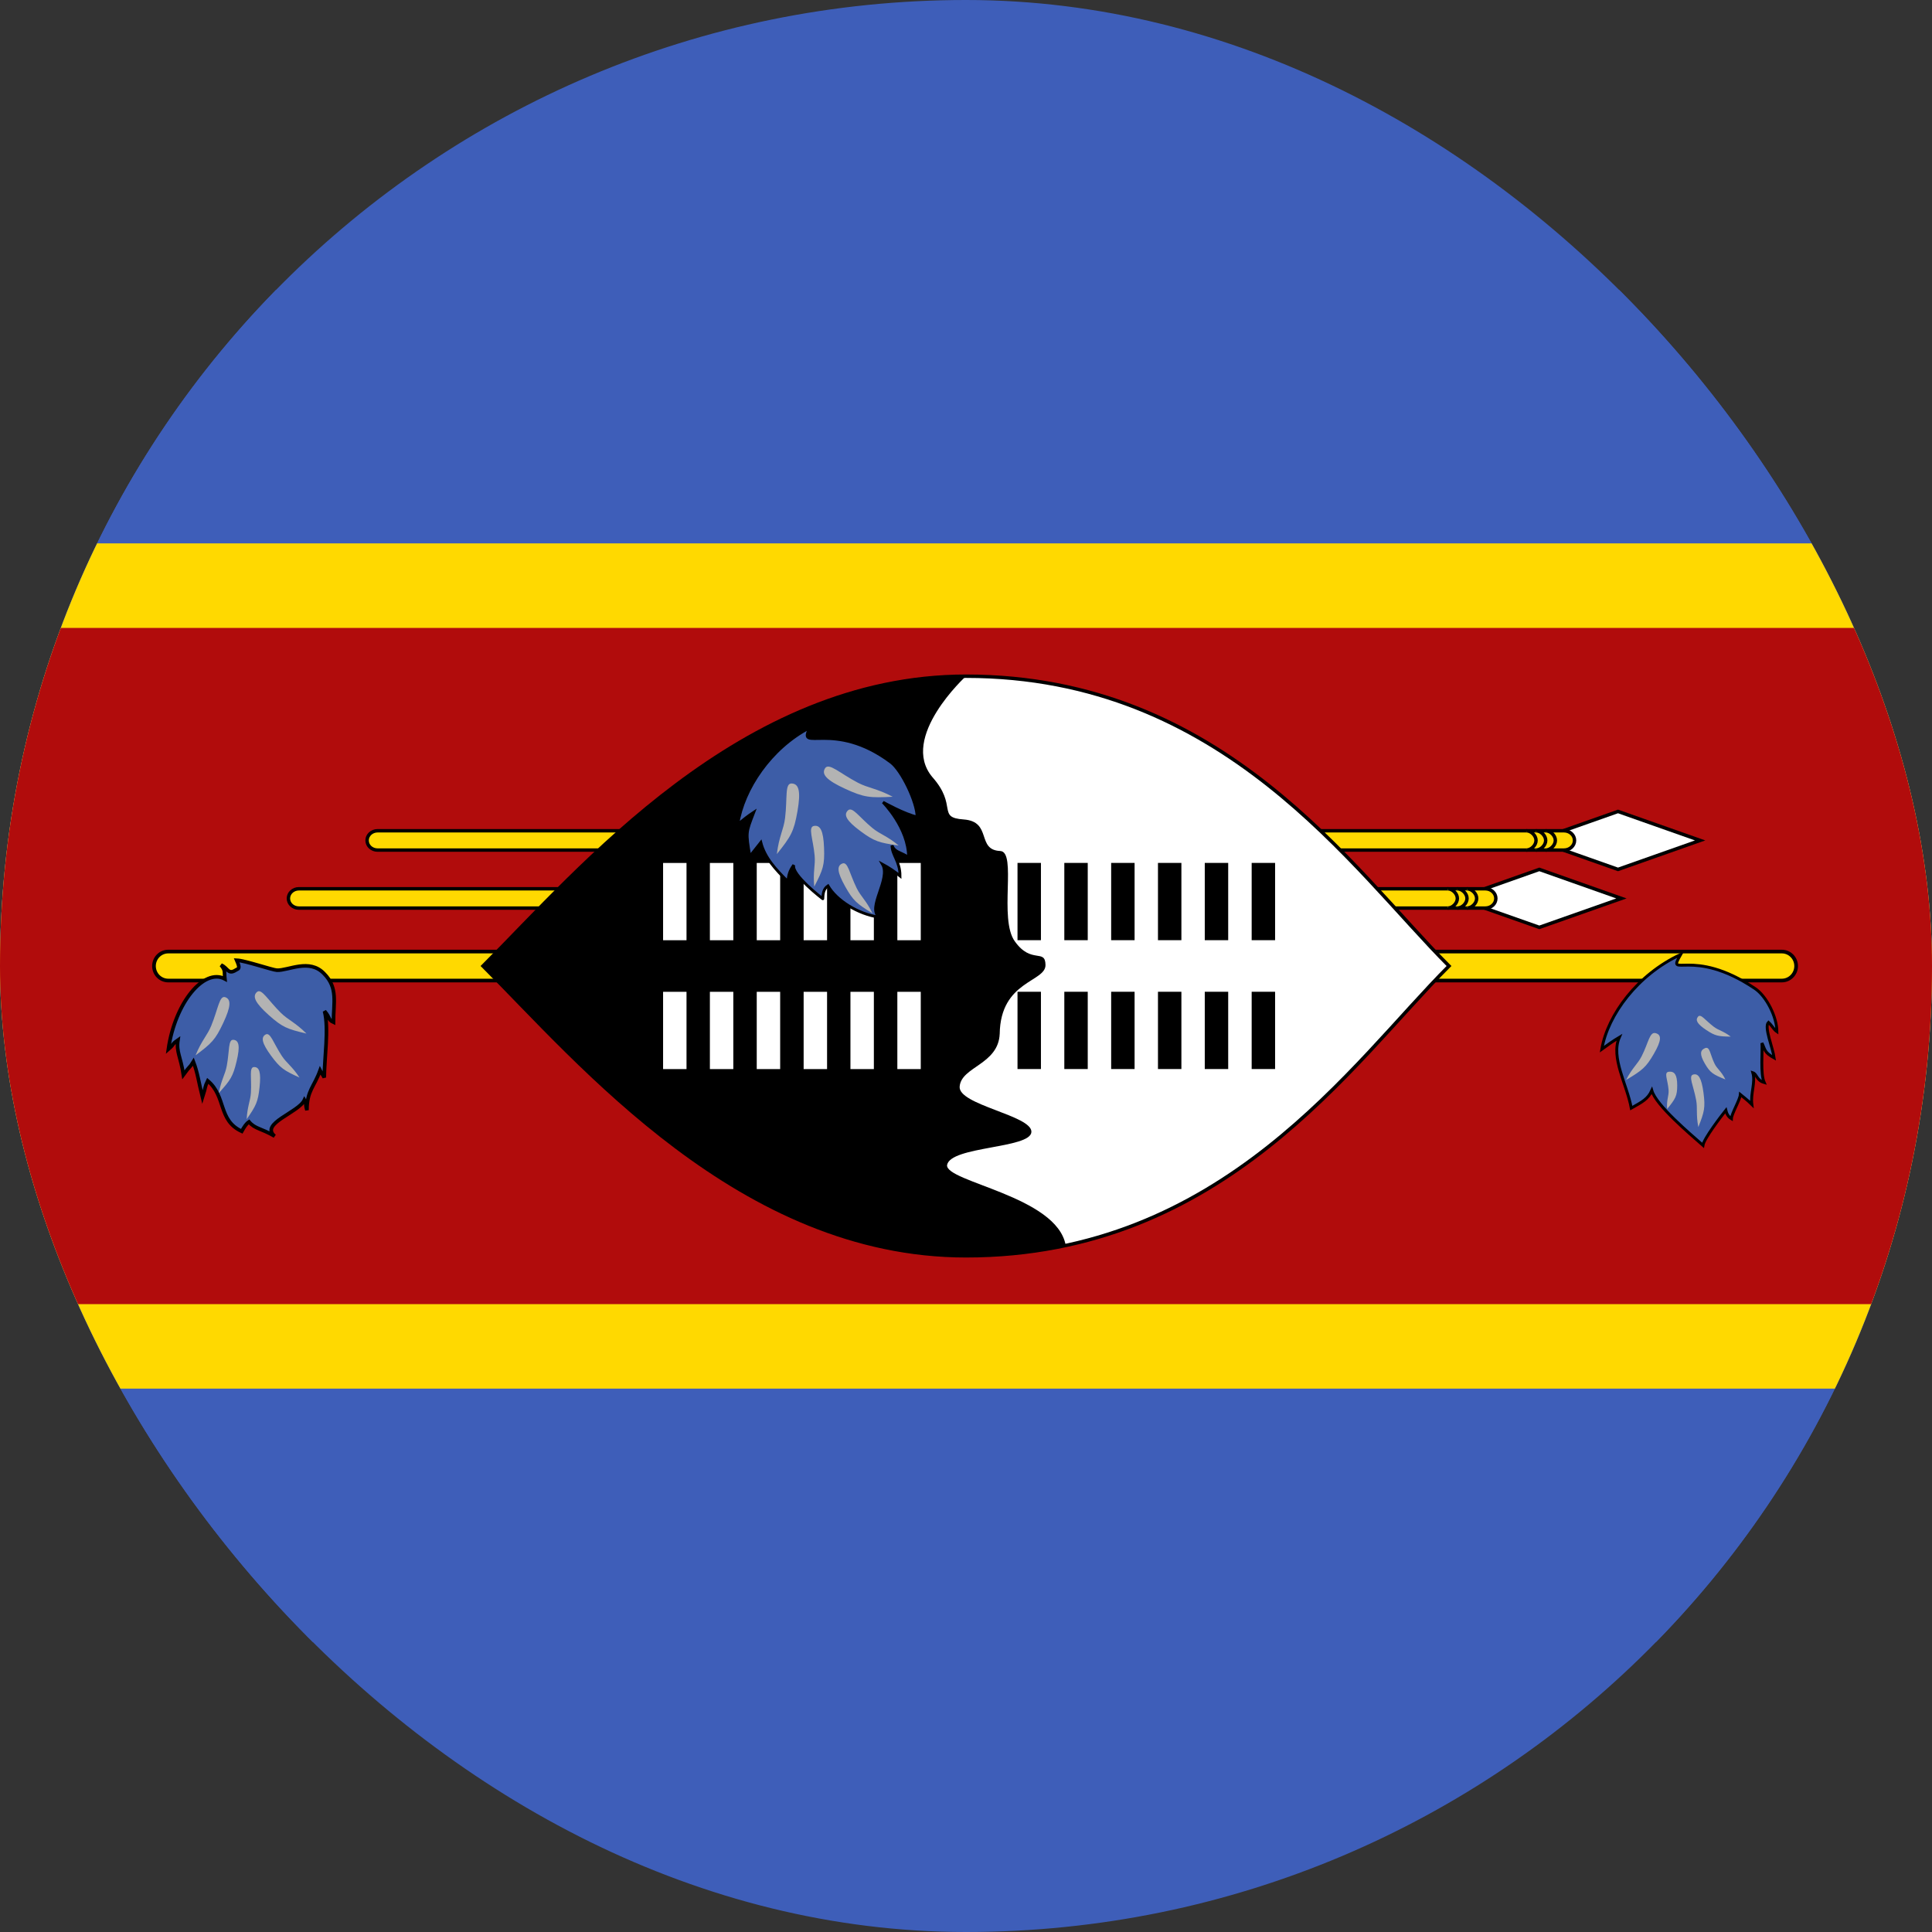 <svg width="40" height="40" viewBox="0 0 40 40" fill="none" xmlns="http://www.w3.org/2000/svg">
<rect x="0" y="0" width="40" height="40" fill="#333333" stroke="none"/>
<g clip-path="url(#clip0_1_15583)">
<rect width="40" height="40" rx="20" fill="#3E5EB9"/>
<path d="M-1 6H41V34H-1V6Z" fill="#3E5EB9"/>
<path d="M-1 11.25H41V28.75H-1V11.25Z" fill="#FFD900"/>
<path d="M-1 13H41V27H-1V13Z" fill="#B10C0C"/>
<path d="M33.499 16.8L31.799 17.4L33.499 18L35.199 17.4L33.499 16.8Z" fill="white" stroke="black" stroke-width="0.071"/>
<path d="M32.381 17.2H7.817C7.697 17.2 7.6 17.29 7.6 17.4C7.6 17.511 7.697 17.6 7.817 17.6H32.381C32.501 17.6 32.599 17.511 32.599 17.4C32.599 17.29 32.501 17.2 32.381 17.2Z" fill="#FFD900" stroke="black" stroke-width="0.071"/>
<path d="M32.002 17.6C32.102 17.6 32.202 17.5 32.202 17.4C32.202 17.3 32.102 17.2 32.002 17.2M31.802 17.6C31.902 17.6 32.002 17.5 32.002 17.4C32.002 17.3 31.902 17.2 31.802 17.2M31.602 17.6C31.701 17.6 31.802 17.5 31.802 17.4C31.802 17.3 31.701 17.2 31.602 17.2" fill="#FFD900"/>
<path d="M32.002 17.6C32.102 17.6 32.202 17.5 32.202 17.4C32.202 17.3 32.102 17.2 32.002 17.2M31.802 17.6C31.902 17.6 32.002 17.5 32.002 17.4C32.002 17.3 31.902 17.2 31.802 17.2M31.602 17.6C31.701 17.6 31.802 17.5 31.802 17.4C31.802 17.3 31.701 17.2 31.602 17.2" stroke="black" stroke-width="0.071"/>
<path d="M31.87 18L30.17 18.601L31.87 19.2L33.57 18.601L31.87 18Z" fill="white" stroke="black" stroke-width="0.071"/>
<path d="M30.752 18.401H6.188C6.068 18.401 5.971 18.491 5.971 18.601C5.971 18.712 6.068 18.801 6.188 18.801H30.752C30.872 18.801 30.97 18.712 30.97 18.601C30.97 18.491 30.872 18.401 30.752 18.401Z" fill="#FFD900" stroke="black" stroke-width="0.071"/>
<path d="M30.373 18.801C30.473 18.801 30.573 18.701 30.573 18.601C30.573 18.501 30.473 18.401 30.373 18.401M30.173 18.801C30.273 18.801 30.373 18.701 30.373 18.601C30.373 18.501 30.273 18.401 30.173 18.401M29.973 18.801C30.073 18.801 30.173 18.701 30.173 18.601C30.173 18.501 30.073 18.401 29.973 18.401" fill="#FFD900"/>
<path d="M30.373 18.801C30.473 18.801 30.573 18.701 30.573 18.601C30.573 18.501 30.473 18.401 30.373 18.401M30.173 18.801C30.273 18.801 30.373 18.701 30.373 18.601C30.373 18.501 30.273 18.401 30.173 18.401M29.973 18.801C30.073 18.801 30.173 18.701 30.173 18.601C30.173 18.501 30.073 18.401 29.973 18.401" stroke="black" stroke-width="0.071"/>
<path d="M36.891 19.701H3.483C3.32 19.701 3.188 19.835 3.188 20.001C3.188 20.166 3.32 20.301 3.483 20.301H36.891C37.054 20.301 37.187 20.166 37.187 20.001C37.187 19.835 37.054 19.701 36.891 19.701Z" fill="#FFD900" stroke="black" stroke-width="0.076"/>
<path d="M30 20C28 22 25.334 26 20 26C15.333 26 12.001 22 10 20C12 18 15.333 14 20 14C25.333 14 28 18 30 20Z" fill="white" stroke="black" stroke-width="0.071"/>
<path d="M19.302 16.087C19.834 16.685 19.389 16.927 19.953 16.966C20.547 17.01 20.21 17.598 20.709 17.619C21.059 17.634 20.674 19.029 21.011 19.49C21.353 19.97 21.64 19.631 21.646 19.977C21.652 20.336 20.714 20.3 20.698 21.404C20.67 22.041 19.906 22.082 19.869 22.492C19.824 22.877 21.375 23.093 21.354 23.438C21.333 23.782 19.68 23.728 19.608 24.121C19.571 24.473 21.879 24.762 22.064 25.781C21.72 25.893 20.74 25.999 20 26C15.334 26.003 12 22 10 20C12 18 15.333 13.999 20 13.999C20 13.999 18.615 15.265 19.302 16.087L19.302 16.087Z" fill="black"/>
<path d="M13.971 19.467V17.867V19.467ZM14.94 17.867V19.467V17.867ZM15.91 17.867V19.467V17.867Z" fill="black"/>
<path d="M13.971 19.467V17.867M14.94 17.867V19.467M15.91 17.867V19.467" stroke="white" stroke-width="0.485"/>
<path d="M13.971 22.134V20.534V22.134ZM14.94 20.534V22.134V20.534ZM15.91 20.534V22.134V20.534Z" fill="black"/>
<path d="M13.971 22.134V20.534M14.94 20.534V22.134M15.91 20.534V22.134" stroke="white" stroke-width="0.485"/>
<path d="M16.881 19.467V17.867V19.467ZM17.85 17.867V19.467V17.867ZM18.821 17.867V19.467V17.867Z" fill="black"/>
<path d="M16.881 19.467V17.867M17.85 17.867V19.467M18.821 17.867V19.467" stroke="white" stroke-width="0.485"/>
<path d="M16.881 22.134V20.534V22.134ZM17.85 20.534V22.134V20.534ZM18.821 20.534V22.134V20.534Z" fill="black"/>
<path d="M16.881 22.134V20.534M17.85 20.534V22.134M18.821 20.534V22.134" stroke="white" stroke-width="0.485"/>
<path d="M21.309 19.466V17.866V19.466ZM22.278 17.866V19.466V17.866ZM23.248 17.866V19.466V17.866Z" fill="black"/>
<path d="M21.309 19.466V17.866M22.278 17.866V19.466M23.248 17.866V19.466" stroke="black" stroke-width="0.485"/>
<path d="M21.309 22.133V20.533V22.133ZM22.278 20.533V22.133V20.533ZM23.248 20.533V22.133V20.533Z" fill="black"/>
<path d="M21.309 22.133V20.533M22.278 20.533V22.133M23.248 20.533V22.133" stroke="black" stroke-width="0.485"/>
<path d="M24.217 19.466V17.866V19.466ZM25.186 17.866V19.466V17.866ZM26.157 17.866V19.466V17.866Z" fill="black"/>
<path d="M24.217 19.466V17.866M25.186 17.866V19.466M26.157 17.866V19.466" stroke="black" stroke-width="0.485"/>
<path d="M24.217 22.133V20.533V22.133ZM25.186 20.533V22.133V20.533ZM26.157 20.533V22.133V20.533Z" fill="black"/>
<path d="M24.217 22.133V20.533M25.186 20.533V22.133M26.157 20.533V22.133" stroke="black" stroke-width="0.485"/>
<path d="M34.796 19.762C34.493 20.287 35.029 19.588 36.335 20.466C36.577 20.629 36.789 21.06 36.789 21.359C36.727 21.318 36.682 21.227 36.614 21.167C36.519 21.262 36.705 21.698 36.732 21.903C36.527 21.789 36.547 21.735 36.479 21.595C36.493 21.764 36.444 22.232 36.525 22.412C36.364 22.366 36.375 22.237 36.291 22.21C36.348 22.414 36.241 22.636 36.27 22.865C36.176 22.772 36.075 22.699 36.032 22.662C36.024 22.771 35.851 23.058 35.847 23.161C35.767 23.113 35.745 23.038 35.732 22.987C35.633 23.111 35.28 23.572 35.258 23.712C34.986 23.472 34.29 22.888 34.199 22.578C34.119 22.754 34.003 22.813 33.774 22.942C33.684 22.45 33.345 21.898 33.526 21.477C33.398 21.553 33.292 21.629 33.164 21.722C33.286 21.01 33.905 20.176 34.796 19.762H34.796Z" fill="#3D5DA7" stroke="black" stroke-width="0.06"/>
<path d="M33.666 22.36C33.792 22.109 33.908 22.029 33.989 21.867C34.133 21.583 34.153 21.357 34.278 21.39C34.403 21.423 34.403 21.539 34.241 21.819C34.079 22.099 34.002 22.159 33.666 22.36ZM34.517 22.96C34.5 22.768 34.556 22.688 34.546 22.565C34.529 22.348 34.44 22.199 34.555 22.189C34.67 22.178 34.724 22.252 34.725 22.471C34.725 22.689 34.691 22.747 34.517 22.96L34.517 22.96ZM35.162 23.335C35.111 23.068 35.149 22.949 35.117 22.777C35.061 22.474 34.95 22.275 35.057 22.247C35.163 22.219 35.228 22.317 35.269 22.624C35.309 22.932 35.288 23.016 35.162 23.335ZM35.833 21.462C35.676 21.343 35.584 21.335 35.482 21.258C35.303 21.123 35.212 20.979 35.155 21.05C35.097 21.122 35.138 21.2 35.326 21.325C35.513 21.449 35.577 21.459 35.833 21.462ZM35.722 22.349C35.639 22.177 35.551 22.133 35.498 22.022C35.403 21.827 35.403 21.658 35.3 21.701C35.196 21.745 35.188 21.833 35.298 22.022C35.408 22.211 35.466 22.245 35.722 22.349Z" fill="#B3B3B3"/>
<path d="M4.656 20.267C4.639 20.114 4.672 20.096 4.578 19.981C4.715 20.038 4.72 20.19 4.886 20.082C4.947 20.051 4.974 20.05 4.9 19.88C5.073 19.888 5.641 20.083 5.732 20.087C5.971 20.098 6.407 19.836 6.71 20.159C7.001 20.452 6.904 20.757 6.904 21.164C6.787 21.108 6.843 21.08 6.719 20.935C6.812 21.291 6.714 21.931 6.714 22.309C6.667 22.218 6.674 22.257 6.627 22.163C6.503 22.507 6.355 22.578 6.355 22.985C6.31 22.825 6.353 22.859 6.303 22.775C6.183 23.036 5.375 23.26 5.686 23.523C5.405 23.358 5.282 23.376 5.155 23.227C5.1 23.263 5.056 23.33 5.005 23.422C4.511 23.195 4.688 22.704 4.301 22.377C4.234 22.514 4.265 22.494 4.192 22.718C4.114 22.407 4.092 22.21 4.004 21.982C3.928 22.108 3.935 22.06 3.797 22.251C3.74 21.873 3.647 21.784 3.684 21.534C3.537 21.637 3.633 21.595 3.486 21.723C3.625 20.754 4.225 20.038 4.656 20.267L4.656 20.267Z" fill="#3D5DA7" stroke="black" stroke-width="0.075"/>
<path d="M4.049 21.849C4.176 21.537 4.291 21.439 4.373 21.238C4.518 20.885 4.542 20.603 4.664 20.646C4.786 20.689 4.784 20.835 4.621 21.181C4.458 21.528 4.381 21.602 4.049 21.849V21.849ZM4.531 22.629C4.582 22.35 4.662 22.248 4.695 22.068C4.754 21.751 4.721 21.515 4.835 21.528C4.948 21.54 4.974 21.66 4.898 21.975C4.823 22.29 4.771 22.364 4.531 22.629ZM5.107 23.172C5.121 22.901 5.185 22.795 5.195 22.62C5.212 22.313 5.153 22.093 5.261 22.092C5.369 22.091 5.407 22.201 5.374 22.509C5.341 22.816 5.301 22.893 5.107 23.172ZM6.345 21.399C6.108 21.163 5.965 21.119 5.812 20.967C5.543 20.701 5.413 20.451 5.318 20.54C5.222 20.628 5.28 20.761 5.563 21.015C5.846 21.268 5.944 21.305 6.345 21.399ZM6.201 22.31C6.046 22.073 5.933 22.012 5.834 21.86C5.658 21.592 5.598 21.362 5.498 21.419C5.399 21.476 5.421 21.596 5.611 21.856C5.802 22.115 5.878 22.163 6.201 22.31V22.31Z" fill="#B3B3B3"/>
<path d="M16.768 15.065C16.491 15.601 17.253 14.887 18.448 15.784C18.669 15.95 18.987 16.609 18.987 16.914C18.732 16.86 18.282 16.609 18.282 16.609C18.282 16.609 18.811 17.138 18.811 17.749C18.624 17.632 18.53 17.649 18.468 17.506C18.468 17.704 18.634 17.83 18.634 18.135C18.521 18.044 18.399 17.962 18.271 17.893C18.448 18.198 17.95 18.79 18.199 18.988C17.764 18.925 17.319 18.646 17.142 18.341C17.049 18.404 17.039 18.503 17.035 18.608C17.049 18.62 16.373 18.106 16.435 17.909C16.344 18.037 16.331 18.106 16.311 18.25C16.062 18.005 15.834 17.76 15.752 17.443C15.641 17.587 15.634 17.587 15.524 17.73C15.441 17.228 15.441 17.246 15.607 16.816C15.489 16.893 15.393 16.971 15.275 17.067C15.386 16.34 15.953 15.487 16.768 15.065L16.768 15.065Z" fill="#3D5DA7" stroke="black" stroke-width="0.058"/>
<path d="M16.084 17.683C16.128 17.314 16.225 17.175 16.254 16.937C16.305 16.519 16.244 16.213 16.392 16.221C16.541 16.228 16.583 16.383 16.51 16.8C16.437 17.217 16.375 17.319 16.084 17.683ZM16.858 18.359C16.828 18.048 16.885 17.915 16.866 17.714C16.833 17.361 16.724 17.122 16.853 17.1C16.982 17.078 17.048 17.197 17.061 17.553C17.075 17.91 17.041 18.005 16.857 18.359H16.858ZM18.065 18.911C17.934 18.641 17.821 18.561 17.736 18.387C17.586 18.082 17.555 17.833 17.44 17.878C17.324 17.924 17.33 18.052 17.497 18.351C17.664 18.649 17.739 18.71 18.065 18.911ZM18.483 16.496C18.148 16.32 17.977 16.318 17.761 16.205C17.382 16.007 17.161 15.783 17.082 15.906C17.004 16.029 17.108 16.152 17.5 16.332C17.891 16.512 18.011 16.521 18.483 16.496H18.483ZM18.605 17.505C18.362 17.302 18.218 17.273 18.061 17.142C17.784 16.914 17.646 16.689 17.554 16.78C17.462 16.871 17.523 16.991 17.814 17.207C18.104 17.422 18.203 17.449 18.605 17.505Z" fill="#B3B3B3"/>
</g>
<defs>
<clipPath id="clip0_1_15583">
<rect width="40" height="40" rx="20" fill="white"/>
</clipPath>
</defs>
</svg>
